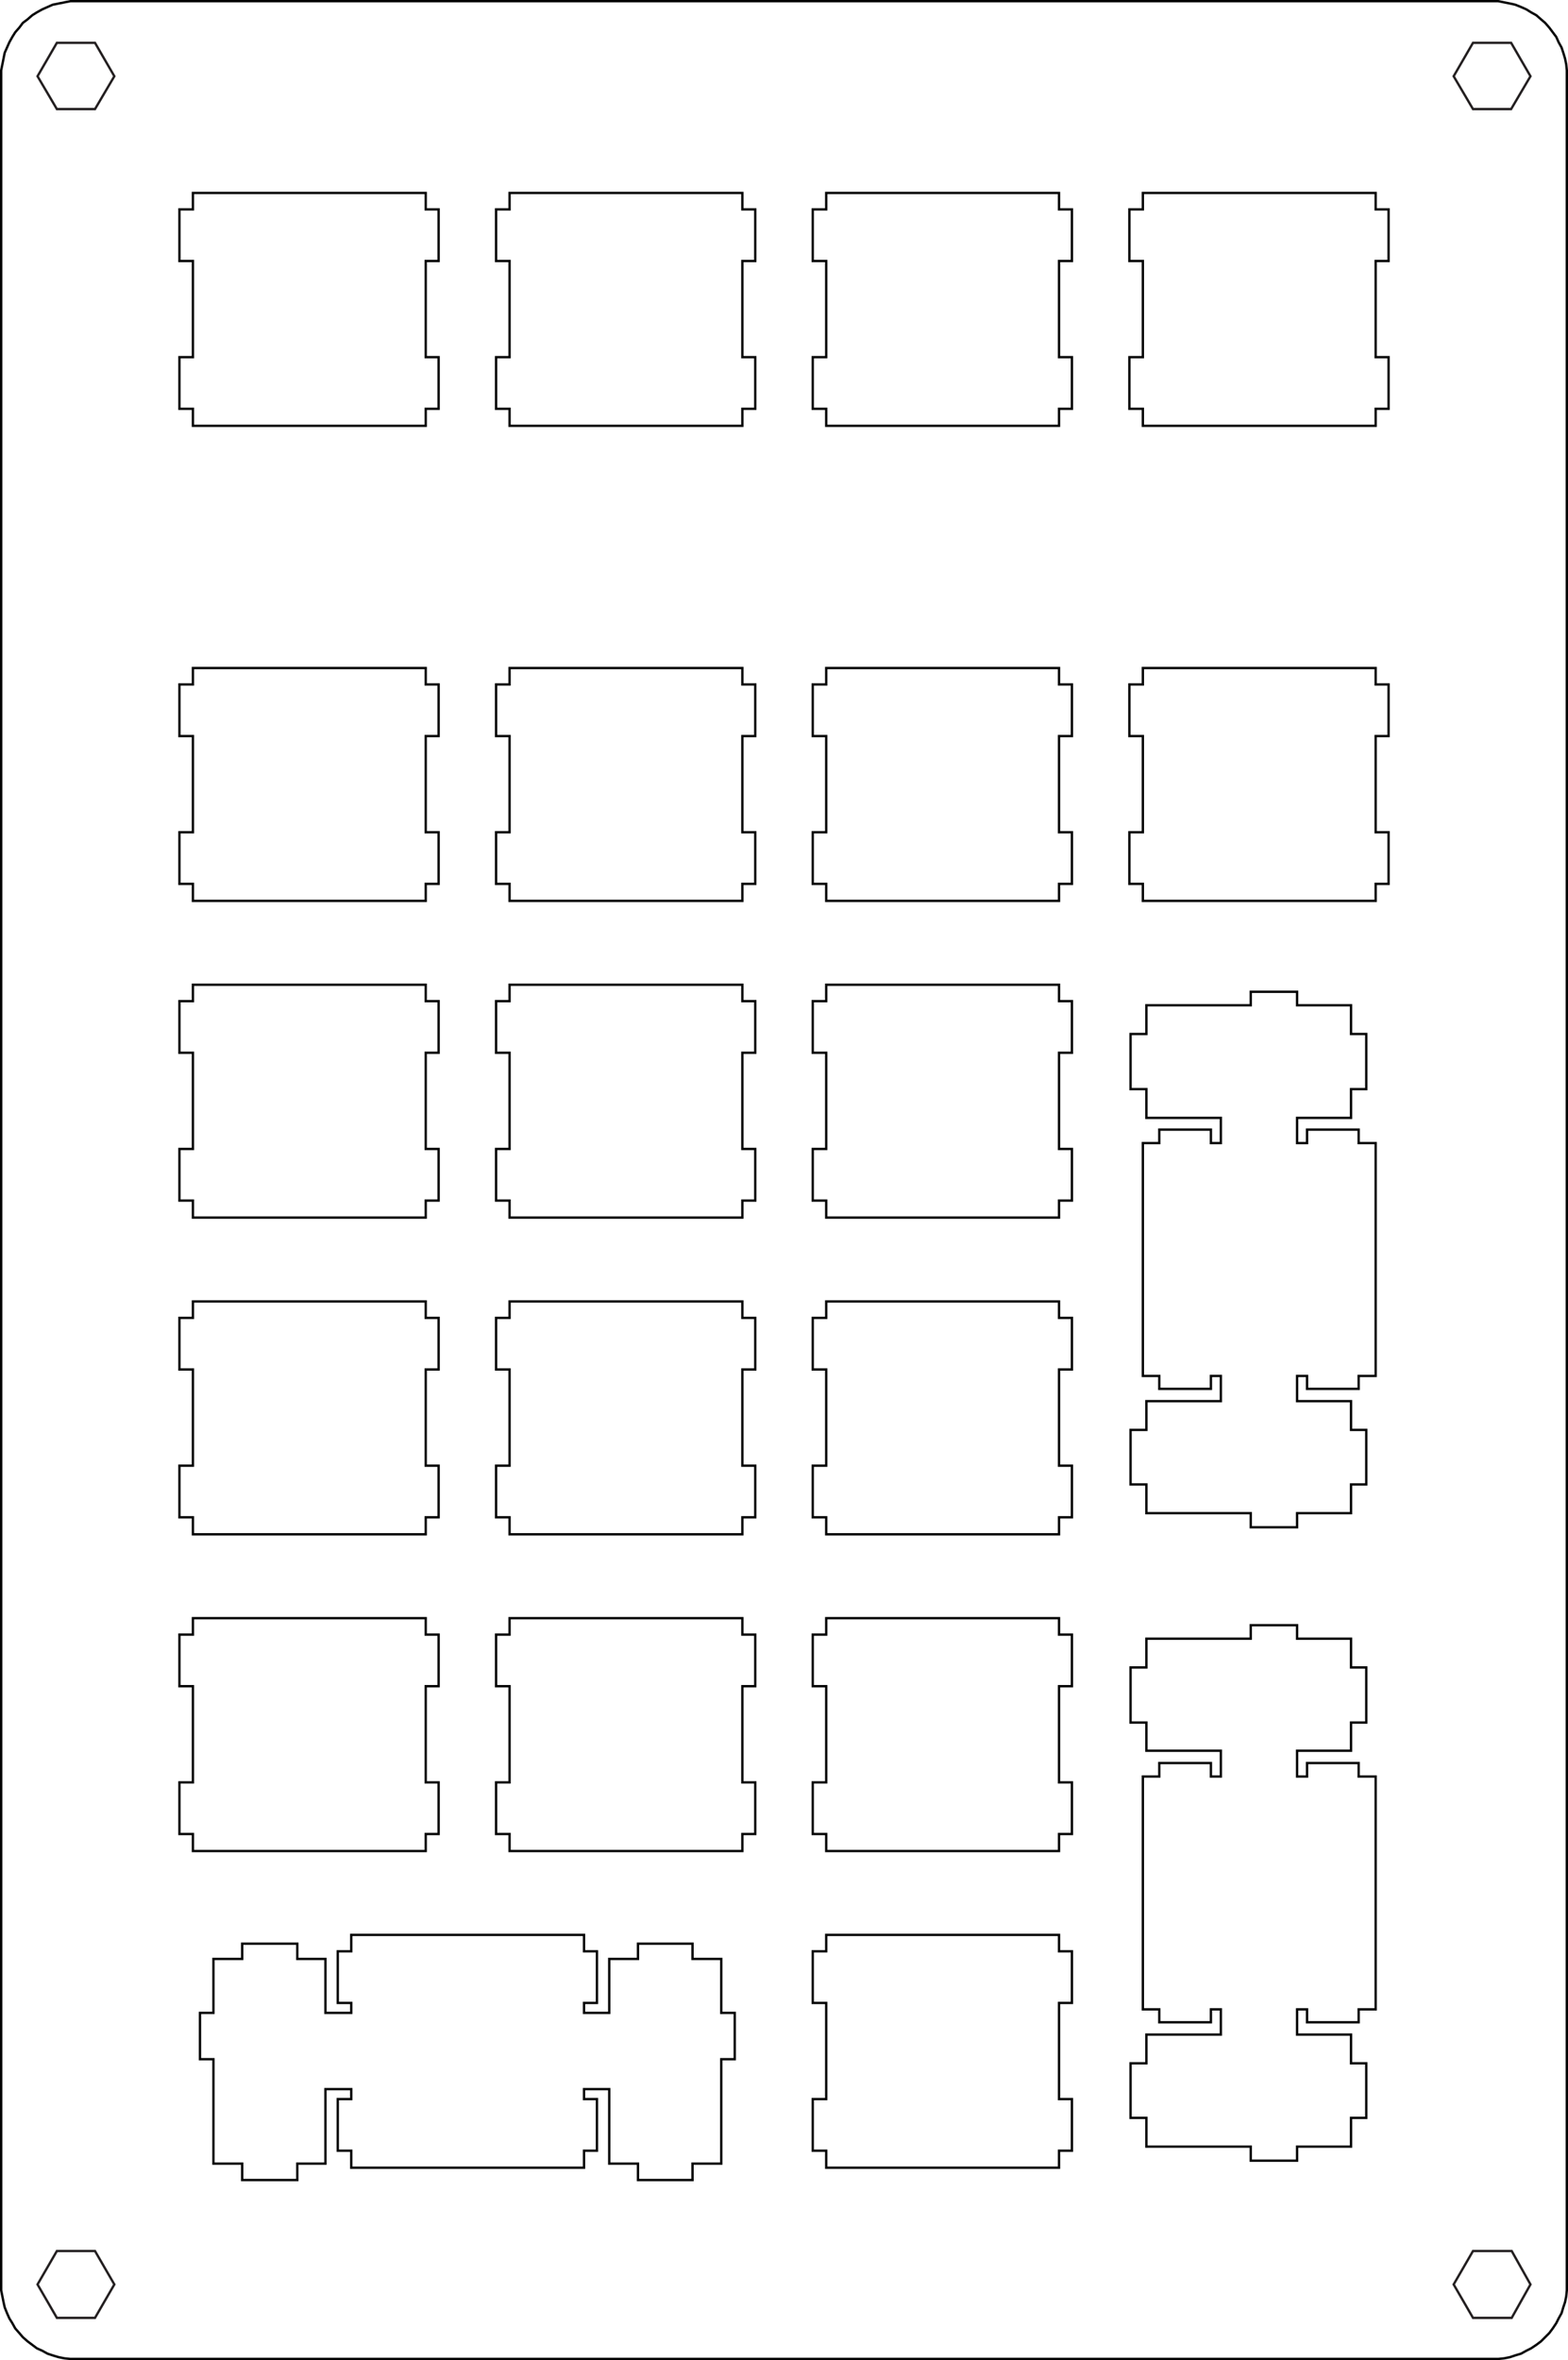 <?xml version="1.0" encoding="utf-8"?>
<!-- Generator: Adobe Illustrator 25.0.1, SVG Export Plug-In . SVG Version: 6.00 Build 0)  -->
<svg version="1.1" id="Layer_1" xmlns="http://www.w3.org/2000/svg" xmlns:xlink="http://www.w3.org/1999/xlink" x="0px" y="0px"
	 viewBox="0 0 267.4 402.4" style="enable-background:new 0 0 267.4 402.4;" xml:space="preserve">
<style type="text/css">
	.st0{fill:none;stroke:#010101;stroke-width:0.4;stroke-miterlimit:11.34;}
	.st1{fill:none;stroke:#231F20;stroke-width:0.4;stroke-miterlimit:10;}
</style>
<polygon class="st0" points="254.5,0.2 255.5,0.2 256.5,0.4 257.5,0.6 258.4,0.8 259.4,1.2 260.3,1.6 261.1,2.1 262,2.6 262.8,3.3 
	263.5,3.9 264.2,4.7 264.8,5.5 265.4,6.3 265.8,7.2 266.3,8.1 266.6,9 266.9,10 267.1,11 267.2,12 267.2,13 267.2,389.5 
	267.2,390.5 267.1,391.5 266.9,392.5 266.6,393.4 266.3,394.4 265.8,395.3 265.4,396.1 264.8,397 264.2,397.8 263.5,398.5 
	262.8,399.2 262,399.8 261.1,400.4 260.3,400.8 259.4,401.3 258.4,401.6 257.5,401.9 256.5,402.1 255.5,402.2 254.5,402.2 13,402.2 
	12,402.2 11,402.1 10,401.9 9,401.6 8.1,401.3 7.2,400.8 6.3,400.4 5.5,399.8 4.7,399.2 3.9,398.5 3.3,397.8 2.6,397 2.1,396.1 
	1.6,395.3 1.2,394.4 0.8,393.4 0.6,392.5 0.4,391.5 0.2,390.5 0.2,389.5 0.2,13 0.2,12 0.4,11 0.6,10 0.8,9 1.2,8.1 1.6,7.2 
	2.1,6.3 2.6,5.5 3.3,4.7 3.9,3.9 4.7,3.3 5.5,2.6 6.3,2.1 7.2,1.6 8.1,1.2 9,0.8 10,0.6 11,0.4 12,0.2 13,0.2 "/>
<polygon class="st0" points="59.9,329.9 59.9,332.7 57.6,332.7 57.6,341.5 59.9,341.5 59.9,343.2 55.5,343.2 55.5,334 50.7,334 
	50.7,331.4 41.3,331.4 41.3,334 36.4,334 36.4,343.2 34.1,343.2 34.1,351.1 36.4,351.1 36.4,368.9 41.3,368.9 41.3,371.7 
	50.7,371.7 50.7,368.9 55.5,368.9 55.5,356.2 59.9,356.2 59.9,357.9 57.6,357.9 57.6,366.7 59.9,366.7 59.9,369.6 99.6,369.6 
	99.6,366.7 101.8,366.7 101.8,357.9 99.6,357.9 99.6,356.2 103.9,356.2 103.9,368.9 108.8,368.9 108.8,371.7 118.1,371.7 
	118.1,368.9 123,368.9 123,351.1 125.3,351.1 125.3,343.2 123,343.2 123,334 118.1,334 118.1,331.4 108.8,331.4 108.8,334 
	103.9,334 103.9,343.2 99.6,343.2 99.6,341.5 101.8,341.5 101.8,332.7 99.6,332.7 99.6,329.9 "/>
<polygon class="st0" points="140.9,329.9 140.9,332.7 138.6,332.7 138.6,341.5 140.9,341.5 140.9,357.9 138.6,357.9 138.6,366.7 
	140.9,366.7 140.9,369.6 180.6,369.6 180.6,366.7 182.8,366.7 182.8,357.9 180.6,357.9 180.6,341.5 182.8,341.5 182.8,332.7 
	180.6,332.7 180.6,329.9 "/>
<polygon class="st0" points="213.3,277.1 213.3,279.4 195.5,279.4 195.5,284.3 192.8,284.3 192.8,293.7 195.5,293.7 195.5,298.5 
	208.2,298.5 208.2,302.9 206.5,302.9 206.5,300.6 197.7,300.6 197.7,302.9 194.9,302.9 194.9,342.6 197.7,342.6 197.7,344.8 
	206.5,344.8 206.5,342.6 208.2,342.6 208.2,346.9 195.5,346.9 195.5,351.8 192.8,351.8 192.8,361.1 195.5,361.1 195.5,366 
	213.3,366 213.3,368.4 221.2,368.4 221.2,366 230.4,366 230.4,361.1 233,361.1 233,351.8 230.4,351.8 230.4,346.9 221.2,346.9 
	221.2,342.6 222.9,342.6 222.9,344.8 231.7,344.8 231.7,342.6 234.6,342.6 234.6,302.9 231.7,302.9 231.7,300.6 222.9,300.6 
	222.9,302.9 221.2,302.9 221.2,298.5 230.4,298.5 230.4,293.7 233,293.7 233,284.3 230.4,284.3 230.4,279.4 221.2,279.4 
	221.2,277.1 "/>
<polygon class="st0" points="140.9,275.9 140.9,278.7 138.6,278.7 138.6,287.5 140.9,287.5 140.9,303.9 138.6,303.9 138.6,312.7 
	140.9,312.7 140.9,315.6 180.6,315.6 180.6,312.7 182.8,312.7 182.8,303.9 180.6,303.9 180.6,287.5 182.8,287.5 182.8,278.7 
	180.6,278.7 180.6,275.9 "/>
<polygon class="st0" points="86.9,275.9 86.9,278.7 84.6,278.7 84.6,287.5 86.9,287.5 86.9,303.9 84.6,303.9 84.6,312.7 86.9,312.7 
	86.9,315.6 126.6,315.6 126.6,312.7 128.8,312.7 128.8,303.9 126.6,303.9 126.6,287.5 128.8,287.5 128.8,278.7 126.6,278.7 
	126.6,275.9 "/>
<polygon class="st0" points="32.9,275.9 32.9,278.7 30.6,278.7 30.6,287.5 32.9,287.5 32.9,303.9 30.6,303.9 30.6,312.7 32.9,312.7 
	32.9,315.6 72.6,315.6 72.6,312.7 74.8,312.7 74.8,303.9 72.6,303.9 72.6,287.5 74.8,287.5 74.8,278.7 72.6,278.7 72.6,275.9 "/>
<polygon class="st0" points="140.9,221.9 140.9,224.7 138.6,224.7 138.6,233.5 140.9,233.5 140.9,249.9 138.6,249.9 138.6,258.7 
	140.9,258.7 140.9,261.6 180.6,261.6 180.6,258.7 182.8,258.7 182.8,249.9 180.6,249.9 180.6,233.5 182.8,233.5 182.8,224.7 
	180.6,224.7 180.6,221.9 "/>
<polygon class="st0" points="86.9,221.9 86.9,224.7 84.6,224.7 84.6,233.5 86.9,233.5 86.9,249.9 84.6,249.9 84.6,258.7 86.9,258.7 
	86.9,261.6 126.6,261.6 126.6,258.7 128.8,258.7 128.8,249.9 126.6,249.9 126.6,233.5 128.8,233.5 128.8,224.7 126.6,224.7 
	126.6,221.9 "/>
<polygon class="st0" points="32.9,221.9 32.9,224.7 30.6,224.7 30.6,233.5 32.9,233.5 32.9,249.9 30.6,249.9 30.6,258.7 32.9,258.7 
	32.9,261.6 72.6,261.6 72.6,258.7 74.8,258.7 74.8,249.9 72.6,249.9 72.6,233.5 74.8,233.5 74.8,224.7 72.6,224.7 72.6,221.9 "/>
<polygon class="st0" points="213.3,169.1 213.3,171.4 195.5,171.4 195.5,176.3 192.8,176.3 192.8,185.7 195.5,185.7 195.5,190.6 
	208.2,190.6 208.2,194.9 206.5,194.9 206.5,192.6 197.7,192.6 197.7,194.9 194.9,194.9 194.9,234.6 197.7,234.6 197.7,236.8 
	206.5,236.8 206.5,234.6 208.2,234.6 208.2,238.9 195.5,238.9 195.5,243.8 192.8,243.8 192.8,253.1 195.5,253.1 195.5,258 
	213.3,258 213.3,260.4 221.2,260.4 221.2,258 230.4,258 230.4,253.1 233,253.1 233,243.8 230.4,243.8 230.4,238.9 221.2,238.9 
	221.2,234.6 222.9,234.6 222.9,236.8 231.7,236.8 231.7,234.6 234.6,234.6 234.6,194.9 231.7,194.9 231.7,192.6 222.9,192.6 
	222.9,194.9 221.2,194.9 221.2,190.6 230.4,190.6 230.4,185.7 233,185.7 233,176.3 230.4,176.3 230.4,171.4 221.2,171.4 
	221.2,169.1 "/>
<polygon class="st0" points="140.9,167.9 140.9,170.7 138.6,170.7 138.6,179.5 140.9,179.5 140.9,195.9 138.6,195.9 138.6,204.7 
	140.9,204.7 140.9,207.6 180.6,207.6 180.6,204.7 182.8,204.7 182.8,195.9 180.6,195.9 180.6,179.5 182.8,179.5 182.8,170.7 
	180.6,170.7 180.6,167.9 "/>
<polygon class="st0" points="86.9,167.9 86.9,170.7 84.6,170.7 84.6,179.5 86.9,179.5 86.9,195.9 84.6,195.9 84.6,204.7 86.9,204.7 
	86.9,207.6 126.6,207.6 126.6,204.7 128.8,204.7 128.8,195.9 126.6,195.9 126.6,179.5 128.8,179.5 128.8,170.7 126.6,170.7 
	126.6,167.9 "/>
<polygon class="st0" points="32.9,167.9 32.9,170.7 30.6,170.7 30.6,179.5 32.9,179.5 32.9,195.9 30.6,195.9 30.6,204.7 32.9,204.7 
	32.9,207.6 72.6,207.6 72.6,204.7 74.8,204.7 74.8,195.9 72.6,195.9 72.6,179.5 74.8,179.5 74.8,170.7 72.6,170.7 72.6,167.9 "/>
<polygon class="st0" points="194.9,113.9 194.9,116.7 192.6,116.7 192.6,125.5 194.9,125.5 194.9,141.9 192.6,141.9 192.6,150.7 
	194.9,150.7 194.9,153.6 234.6,153.6 234.6,150.7 236.8,150.7 236.8,141.9 234.6,141.9 234.6,125.5 236.8,125.5 236.8,116.7 
	234.6,116.7 234.6,113.9 "/>
<polygon class="st0" points="140.9,113.9 140.9,116.7 138.6,116.7 138.6,125.5 140.9,125.5 140.9,141.9 138.6,141.9 138.6,150.7 
	140.9,150.7 140.9,153.6 180.6,153.6 180.6,150.7 182.8,150.7 182.8,141.9 180.6,141.9 180.6,125.5 182.8,125.5 182.8,116.7 
	180.6,116.7 180.6,113.9 "/>
<polygon class="st0" points="86.9,113.9 86.9,116.7 84.6,116.7 84.6,125.5 86.9,125.5 86.9,141.9 84.6,141.9 84.6,150.7 86.9,150.7 
	86.9,153.6 126.6,153.6 126.6,150.7 128.8,150.7 128.8,141.9 126.6,141.9 126.6,125.5 128.8,125.5 128.8,116.7 126.6,116.7 
	126.6,113.9 "/>
<polygon class="st0" points="32.9,113.9 32.9,116.7 30.6,116.7 30.6,125.5 32.9,125.5 32.9,141.9 30.6,141.9 30.6,150.7 32.9,150.7 
	32.9,153.6 72.6,153.6 72.6,150.7 74.8,150.7 74.8,141.9 72.6,141.9 72.6,125.5 74.8,125.5 74.8,116.7 72.6,116.7 72.6,113.9 "/>
<polygon class="st0" points="194.9,32.9 194.9,35.7 192.6,35.7 192.6,44.5 194.9,44.5 194.9,60.9 192.6,60.9 192.6,69.7 194.9,69.7 
	194.9,72.6 234.6,72.6 234.6,69.7 236.8,69.7 236.8,60.9 234.6,60.9 234.6,44.5 236.8,44.5 236.8,35.7 234.6,35.7 234.6,32.9 "/>
<polygon class="st0" points="140.9,32.9 140.9,35.7 138.6,35.7 138.6,44.5 140.9,44.5 140.9,60.9 138.6,60.9 138.6,69.7 140.9,69.7 
	140.9,72.6 180.6,72.6 180.6,69.7 182.8,69.7 182.8,60.9 180.6,60.9 180.6,44.5 182.8,44.5 182.8,35.7 180.6,35.7 180.6,32.9 "/>
<polygon class="st0" points="86.9,32.9 86.9,35.7 84.6,35.7 84.6,44.5 86.9,44.5 86.9,60.9 84.6,60.9 84.6,69.7 86.9,69.7 
	86.9,72.6 126.6,72.6 126.6,69.7 128.8,69.7 128.8,60.9 126.6,60.9 126.6,44.5 128.8,44.5 128.8,35.7 126.6,35.7 126.6,32.9 "/>
<polygon class="st0" points="32.9,32.9 32.9,35.7 30.6,35.7 30.6,44.5 32.9,44.5 32.9,60.9 30.6,60.9 30.6,69.7 32.9,69.7 
	32.9,72.6 72.6,72.6 72.6,69.7 74.8,69.7 74.8,60.9 72.6,60.9 72.6,44.5 74.8,44.5 74.8,35.7 72.6,35.7 72.6,32.9 "/>
<polygon class="st1" points="257.7,7.3 251.2,7.3 247.9,13 251.2,18.6 257.7,18.6 261,13 "/>
<polygon class="st1" points="257.8,383.8 251.2,383.8 247.9,389.5 251.2,395.2 257.8,395.2 261,389.5 "/>
<polygon class="st1" points="16.2,7.3 9.7,7.3 6.4,13 9.7,18.6 16.2,18.6 19.5,13 "/>
<polygon class="st1" points="16.2,383.8 9.7,383.8 6.4,389.5 9.7,395.2 16.2,395.2 19.5,389.5 "/>
</svg>

